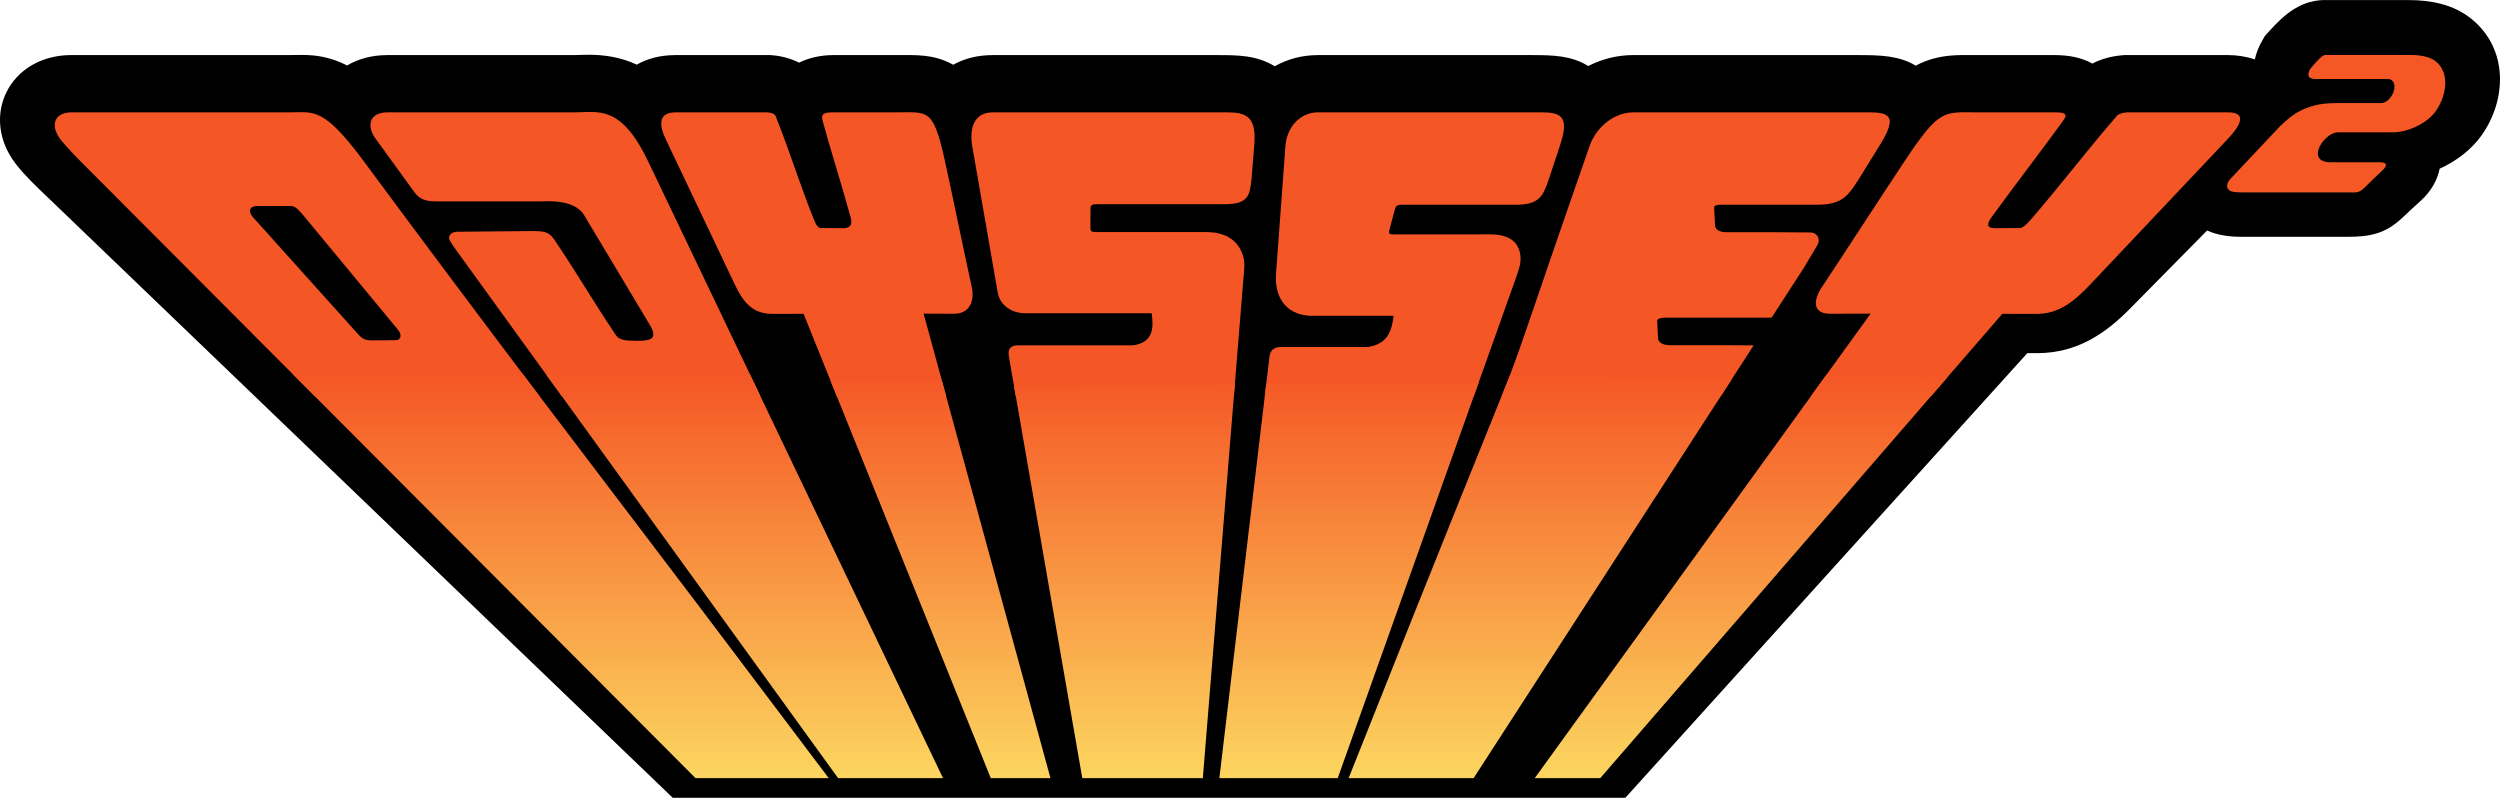 <?xml version="1.0" encoding="UTF-8" standalone="no"?>
<!-- Generator: Adobe Illustrator 16.0.3, SVG Export Plug-In . SVG Version: 6.00 Build 0)  -->

<svg
   xmlns:dc="http://purl.org/dc/elements/1.1/"
   xmlns:cc="http://creativecommons.org/ns#"
   xmlns:rdf="http://www.w3.org/1999/02/22-rdf-syntax-ns#"
   xmlns:svg="http://www.w3.org/2000/svg"
   xmlns="http://www.w3.org/2000/svg"
   xmlns:sodipodi="http://sodipodi.sourceforge.net/DTD/sodipodi-0.dtd"
   xmlns:inkscape="http://www.inkscape.org/namespaces/inkscape"
   version="1.1"
   id="Ebene_1"
   x="0px"
   y="0px"
   width="566.929px"
   height="180.921px"
   viewBox="0 0 566.929 180.921"
   enable-background="new 0 0 566.929 180.921"
   xml:space="preserve"
   inkscape:version="0.91 r13725"
   sodipodi:docname="logo.svg"><defs
     id="defs4222"><linearGradient
       gradientTransform="translate(-172.125,-1255.071)"
       y2="1431.887"
       x2="426.183"
       y1="1339.685"
       x1="426.183"
       gradientUnits="userSpaceOnUse"
       id="SVGID_1_"><stop
         id="stop4214"
         style="stop-color:#f55625;stop-opacity:1"
         offset="0" /><stop
         id="stop4216"
         style="stop-color:#FCD660"
         offset="1" /></linearGradient></defs><sodipodi:namedview
     pagecolor="#ffffff"
     bordercolor="#666666"
     borderopacity="1"
     objecttolerance="10"
     gridtolerance="10"
     guidetolerance="10"
     inkscape:pageopacity="0"
     inkscape:pageshadow="2"
     inkscape:window-width="1680"
     inkscape:window-height="975"
     id="namedview4220"
     showgrid="false"
     inkscape:zoom="1.1959169"
     inkscape:cx="331.01097"
     inkscape:cy="-40.494575"
     inkscape:window-x="1671"
     inkscape:window-y="-9"
     inkscape:window-maximized="1"
     inkscape:current-layer="Ebene_1" /><g
     id="g4815"><path
       d="m 459.742,80.08 -91.162,100.839 -216.02,0 -3.645,-3.502 c -10.231,-9.832 -20.466,-19.658 -30.696,-29.488 L 62.569,94.462 10.871,44.802 C 8.404,42.453 5.657,39.864 3.611,37.21 -4.679,26.536 2.041,12.483 16.265,12.483 l 26.126,0 23.439,0 c 1.796,0 3.448,-0.087 5.262,0.095 2.812,0.282 5.328,1.093 7.616,2.27 2.498,-1.48 5.583,-2.356 9.138,-2.356 l 42.453,0 c 0.71,0 1.43,-0.044 2.14,-0.065 4.686,-0.141 8.612,0.658 11.97,2.236 2.363,-1.373 5.314,-2.171 8.807,-2.171 l 20.909,0 0.601,0 0.601,0.055 c 2.107,0.197 4.105,0.76 5.877,1.659 2.256,-1.104 4.912,-1.714 7.793,-1.714 l 14.313,0 c 4.543,0 8.127,-0.226 12.393,1.945 0.155,0.082 0.31,0.163 0.462,0.246 2.474,-1.391 5.47,-2.19 8.944,-2.19 l 50.808,0 c 4.86,0 8.973,0.018 13.168,2.527 2.854,-1.607 6.174,-2.527 9.783,-2.527 l 48.506,0 c 4.739,0 8.931,0.083 12.791,2.476 3.084,-1.576 6.545,-2.476 10.164,-2.476 l 51.211,0 c 4.73,0 9.131,0.099 12.885,2.4 1.145,-0.612 2.361,-1.123 3.676,-1.506 3.662,-1.076 6.828,-0.894 10.543,-0.894 l 17.324,0 c 3.109,0 6.047,0.54 8.525,1.922 2.035,-1.069 4.338,-1.681 6.748,-1.88 l 0.525,-0.042 0.527,0 22.957,0 c 2.117,0 4.182,0.325 6.076,0.99 0.303,-1.388 0.842,-2.8 1.639,-4.201 l 0.627,-1.101 0.855,-0.952 c 3.645,-4.074 7.551,-7.497 13.525,-7.212 l 18.275,0 c 5.055,0 10.082,0.985 14.082,4.167 8.479,6.744 8.229,18.327 2.4,26.538 -2.273,3.198 -5.67,5.797 -9.486,7.535 -0.521,2.596 -1.932,5.157 -4.363,7.332 -1.414,1.268 -2.793,2.578 -4.186,3.876 -3.834,3.586 -7.342,4.235 -12.357,4.235 l -23.924,0 c -2.842,0 -5.465,-0.329 -7.906,-1.431 L 483.14,69.874 c -5.754,5.885 -12.205,10.149 -20.977,10.207 l -0.09,10e-4 c -0.775,-0.002 -1.554,-0.002 -2.331,-0.002"
       id="path4195"
       inkscape:connector-curvature="0" /><path
       d="M 82.539,36.625 C 73.353,24.2 71.162,25.472 65.829,25.472 l -23.438,0 -26.126,0 c -3.994,0 -4.882,2.99 -2.669,5.963 1.245,1.688 3.922,4.414 6.061,6.54 l 51.718,51.871 50.978,0 C 110.738,74.491 97.542,56.919 82.539,36.625 Z m 7.412,40.505 c -1.556,0.023 -4.109,0.079 -5.639,0.055 -1.736,-0.028 -2.228,-0.421 -3.307,-1.621 L 57.359,49.249 c -1.063,-1.184 -0.938,-2.53 1.025,-2.532 l 7.278,-0.007 c 0.98,-10e-4 1.451,0.099 3.262,2.289 l 21.288,25.729 c 1.204,1.454 0.403,2.395 -0.261,2.402 z"
       id="path4197"
       inkscape:connector-curvature="0"
       style="fill:#f55625;fill-opacity:1" /><path
       d="m 87.845,25.479 26.117,0 16.336,0 c 5.327,0 10.485,-1.854 16.696,11.139 l 25.448,53.229 -45.032,0 -23.684,-32.743 c -0.976,-1.35 -1.107,-1.527 -1.712,-2.553 -0.528,-0.894 0.136,-1.907 1.549,-1.995 5.75,-0.055 11.499,-0.11 17.248,-0.165 2.824,0.051 3.818,0.084 5.401,2.714 4.537,6.723 8.598,13.684 13.135,20.408 0.901,1.666 2.217,1.735 4.94,1.768 3.145,0.038 5.026,-0.345 3.094,-3.572 L 132.46,48.785 c -2.243,-3.747 -8.857,-3.116 -9.838,-3.116 l -22.301,0 c -2.63,0 -4.637,0.158 -6.288,-2.005 L 85.156,31.428 c -2.167,-2.99 -1.307,-5.949 2.689,-5.949 l 0,0 z"
       id="path4199"
       inkscape:connector-curvature="0"
       style="fill:#f55625;fill-opacity:1" /><path
       d="m 153.214,25.479 c 6.792,0 14.116,0 20.907,0 1.08,0.105 1.691,0.444 1.833,1.021 3.115,7.735 5.468,15.47 8.585,23.205 0.578,1.492 1.098,2.161 1.913,2.007 1.733,0.011 3.168,0.022 4.902,0.035 1.584,-0.063 2.022,-0.951 1.492,-2.662 -2.021,-7.354 -4.26,-14.269 -6.282,-21.624 -0.543,-1.814 0.561,-1.984 2.433,-1.984 l 14.314,0 c 7.166,0 8.325,-1.046 10.993,11.139 2.106,9.618 4.035,19.238 6.141,28.858 0.498,3.184 -0.794,5.764 -4.306,5.67 l -6.695,-0.023 5.114,18.725 -24.798,0 -7.53,-18.679 c -2.896,0.002 -4.413,0.003 -7.309,0.004 -4.363,-0.032 -6.525,-2.871 -8.329,-6.739 L 150.907,31.428 c -1.424,-2.998 -1.688,-5.949 2.307,-5.949 l 0,0 z"
       id="path4201"
       inkscape:connector-curvature="0"
       style="fill:#f55625;fill-opacity:1" /><path
       d="m 225.108,25.479 27.481,0 23.326,0 c 5.327,0 9.167,-0.538 8.528,7.315 l -0.589,7.269 c -0.098,1.19 -0.203,2.255 -0.51,3.381 -0.67,2.458 -2.959,2.829 -5.507,2.868 l -28.796,0 c -1.307,0 -1.741,0.074 -1.745,0.97 l -0.026,4.467 c -0.006,1.014 0.705,0.878 2.325,0.878 l 22.025,0 c 1.612,0 3.183,-0.076 4.766,0.304 2.953,0.708 4.545,2.445 5.364,4.669 0.681,1.854 0.402,3.382 0.245,5.316 l -2.188,26.93 -49.454,0 -1.566,-8.994 c -0.273,-1.565 0.208,-2.545 2.109,-2.545 l 26.066,0 c 4.525,-0.654 4.675,-3.78 4.218,-7.263 l -27.814,0 c -2.85,0.129 -4.684,-0.744 -5.905,-2.153 -1.131,-1.303 -1.198,-2.506 -1.483,-4.15 l -5.47,-31.406 c -0.804,-4.612 0.606,-7.856 4.6,-7.856 l 0,0 z"
       id="path4203"
       inkscape:connector-curvature="0"
       style="fill:#f55625;fill-opacity:1" /><path
       d="m 298.869,25.479 25.791,0 22.715,0 c 5.188,0 9.025,-0.526 6.508,7.123 l -2.553,7.743 c -0.387,1.16 -0.752,2.195 -1.326,3.292 -1.254,2.393 -3.571,2.754 -6.063,2.792 l -25.66,0 c -1.271,0 -1.705,0.072 -1.938,0.944 l -1.313,4.92 c -0.261,0.986 0.474,0.855 2.05,0.855 l 19.067,0 c 1.567,0 3.115,-0.072 4.563,0.296 2.697,0.689 3.826,2.38 4.076,4.546 0.207,1.805 -0.438,3.293 -1.064,5.175 l -9.508,26.68 -47.4,0 1.032,-8.678 c 0.12,-1.524 0.823,-2.479 2.68,-2.478 l 19.616,0 c 4.563,-0.638 5.479,-3.682 5.889,-7.072 l -17.722,0 c -6.374,0.284 -9.358,-3.927 -8.944,-9.532 l 2.133,-28.96 c 0.332,-4.488 3.482,-7.649 7.371,-7.649 l 0.002,0 0,0.003 -0.002,0 z"
       id="path4205"
       inkscape:connector-curvature="0"
       style="fill:#f55625;fill-opacity:1" /><path
       d="m 370.328,25.479 27.232,0 23.979,0 c 5.477,0 9.674,-0.526 4.943,7.123 l -4.791,7.743 c -0.723,1.16 -1.389,2.195 -2.291,3.292 -1.977,2.393 -4.523,2.754 -7.162,2.792 l -20.459,0 c -1.344,0 -3.1,-0.127 -3.061,0.629 l 0.205,4.084 c 0.043,0.858 0.929,1.521 2.595,1.521 l 11.157,0 7.805,0.053 c 1.717,0.012 2.43,1.576 1.621,2.928 l -3.092,5.176 -7.245,11.194 c -0.306,0.016 -0.612,0.025 -0.921,0.029 l -21.869,0 c -1.396,0 -3.229,-0.127 -3.174,0.844 l 0.212,3.869 c 0.05,0.857 0.964,1.521 2.69,1.521 l 12.219,0 6.76,0.045 -7.457,11.522 -49.66,0 c 4.773,-12.022 4.592,-12.785 19.908,-56.718 1.565,-4.486 5.749,-7.647 9.856,-7.647 l 0,0 z"
       id="path4207"
       inkscape:connector-curvature="0"
       style="fill:#f55625;fill-opacity:1" /><path
       d="m 505.251,25.479 c -7.457,0 -15.498,0 -22.955,0 -1.229,0.105 -2.047,0.444 -2.443,1.021 -6.693,7.735 -12.553,15.47 -19.244,23.205 -1.268,1.492 -2.121,2.161 -2.949,2.007 -1.91,0.011 -3.488,0.022 -5.398,0.035 -1.711,-0.063 -1.813,-0.951 -0.51,-2.662 5.332,-7.354 10.717,-14.269 16.047,-21.624 1.363,-1.814 0.229,-1.984 -1.83,-1.984 l -17.324,0 c -7.861,0 -8.691,-1.046 -16.779,11.139 -6.381,9.618 -12.57,19.238 -18.953,28.858 -1.896,3.184 -1.568,5.764 2.326,5.67 l 8.969,-0.023 -13.539,18.725 27.225,0 16.172,-18.679 c 3.18,0.002 4.846,0.003 8.023,0.004 4.803,-0.032 8.381,-2.871 11.998,-6.739 l 31.188,-33.005 c 2.826,-2.997 4.363,-5.948 -0.024,-5.948 l 0,0 z"
       id="path4209"
       inkscape:connector-curvature="0"
       style="fill:#f55625;fill-opacity:1" /><path
       d="m 540.396,38.507 c -1.484,1.387 -2.932,2.818 -4.385,4.237 -1.156,1.132 -2.041,0.882 -3.672,0.882 l -23.922,0 c -1.426,0 -2.381,-0.085 -2.898,-0.494 -0.758,-0.597 -0.586,-1.702 0.396,-2.691 3.715,-3.944 7.436,-7.889 11.15,-11.832 1.775,-1.632 3.43,-3.309 6.813,-4.407 2.068,-0.67 3.9,-0.827 6.041,-0.827 l 9.855,0 c 2.434,0.228 4.672,-4.551 2.074,-5.461 l -16.138,0 c -2.123,0.151 -2.729,-0.605 -1.82,-2.276 1.75,-2.042 2.777,-3.29 3.643,-3.186 l 18.721,0 c 1.891,0 4.592,0.198 6.137,1.482 3.311,2.743 2.307,7.848 0.063,11.148 -1.939,2.844 -6.27,4.823 -9.564,4.935 l -12.869,0 c -3.145,0.228 -7.238,6.708 -1.572,6.783 l 11.287,0 c 1.623,0.001 1.664,0.77 0.66,1.707"
       id="path4211"
       inkscape:connector-curvature="0"
       style="fill:#f55825;fill-opacity:1" /><path
       d="m 118.668,84.97 c 14.685,19.412 30.529,40.164 40.607,53.508 11.277,14.945 20.692,27.43 28.656,37.979 l -30.208,0 c -8.839,-8.867 -18.978,-19.033 -30.696,-30.789 L 66.513,84.97 l 52.155,0 z m 322.935,0.59 -27.41,-0.589 -66.154,91.488 14.856,0 78.708,-90.899 z m -99.142,-0.59 c -4.017,10.109 -13.427,33.064 -36.628,91.488 l 28.34,0 58.456,-90.331 -50.168,-1.157 z m -7.125,1.725 -48.177,0.241 -10.642,89.522 26.841,0 31.978,-89.763 z m -55.316,0.53 -50.03,0.536 15.444,88.698 27.331,0 7.255,-89.234 z m -66.377,-0.73 -25.234,0 36.271,89.963 13.532,0 -23.656,-86.61 -0.913,-3.353 z m -43.533,-1.525 -46.228,0 66.173,91.488 23.795,0 -41.407,-86.61"
       id="path4218"
       style="fill:url(#SVGID_1_)"
       inkscape:connector-curvature="0" /></g></svg>